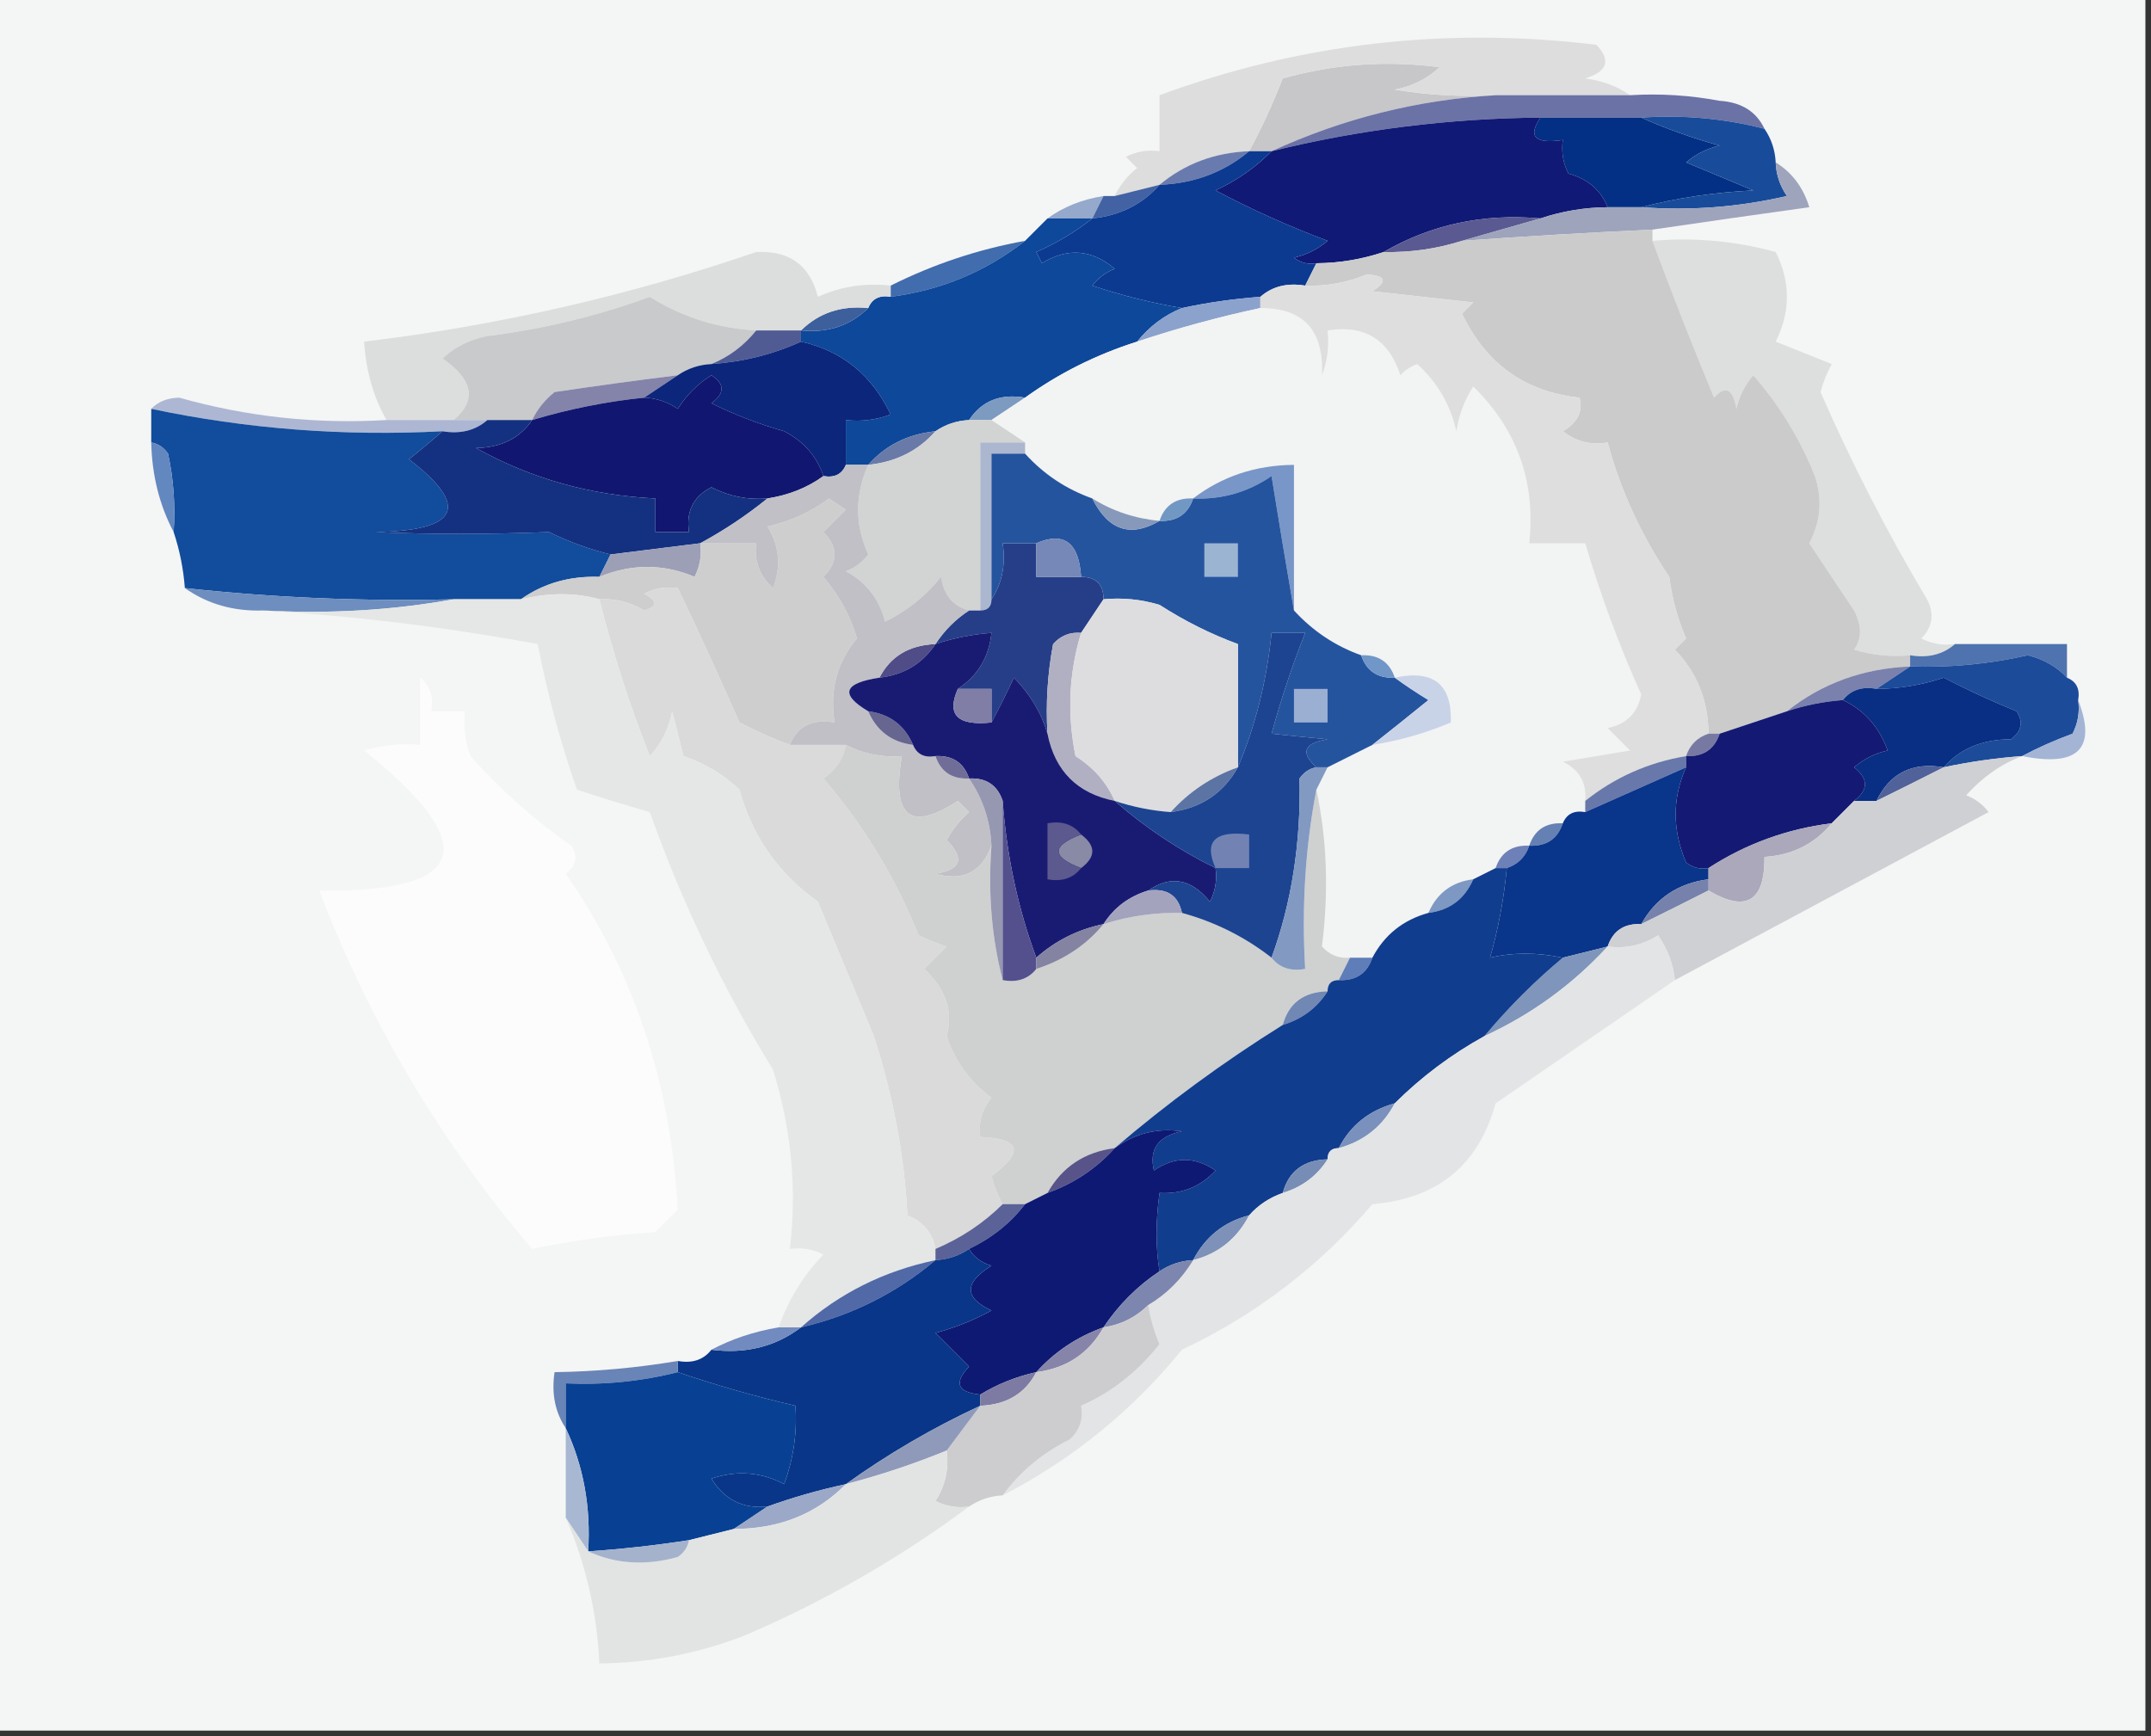 <?xml version="1.0" encoding="UTF-8"?>
<!DOCTYPE svg PUBLIC "-//W3C//DTD SVG 1.1//EN" "http://www.w3.org/Graphics/SVG/1.1/DTD/svg11.dtd">
<svg xmlns="http://www.w3.org/2000/svg" version="1.1" width="192px" height="155px" style="shape-rendering:geometricPrecision; text-rendering:geometricPrecision; image-rendering:optimizeQuality; fill-rule:evenodd; clip-rule:evenodd" xmlns:xlink="http://www.w3.org/1999/xlink">
<rect width="100%" height="100%" fill="#333333" stroke="none"/>
<g><path style="opacity:1" fill="#f4f5f5" d="M -0.5,-0.5 C 63.5,-0.5 127.5,-0.5 191.5,-0.5C 191.5,51.167 191.5,102.833 191.5,154.5C 127.5,154.5 63.5,154.5 -0.5,154.5C -0.5,102.833 -0.5,51.167 -0.5,-0.5 Z"/></g>
<g><path style="opacity:1" fill="#c7c6c9" d="M 133.5,8.5 C 126.548,8.905 119.881,10.571 113.5,13.5C 112.833,13.5 112.167,13.5 111.5,13.5C 112.62,11.425 113.62,9.258 114.5,7C 119.11,5.71 123.777,5.376 128.5,6C 127.377,7.044 126.044,7.71 124.5,8C 127.482,8.498 130.482,8.665 133.5,8.5 Z"/></g>
<g><path style="opacity:1" fill="#dddddd" d="M 145.5,8.5 C 141.5,8.5 137.5,8.5 133.5,8.5C 130.482,8.665 127.482,8.498 124.5,8C 126.044,7.71 127.377,7.044 128.5,6C 123.777,5.376 119.11,5.71 114.5,7C 113.62,9.258 112.62,11.425 111.5,13.5C 108.422,13.62 105.755,14.62 103.5,16.5C 102.167,16.833 100.833,17.167 99.5,17.5C 99.953,16.542 100.619,15.708 101.5,15C 101.167,14.667 100.833,14.333 100.5,14C 101.448,13.517 102.448,13.351 103.5,13.5C 103.5,11.833 103.5,10.167 103.5,8.5C 116.09,3.864 129.09,2.364 142.5,4C 143.815,5.395 143.481,6.395 141.5,7C 143.058,7.21 144.391,7.71 145.5,8.5 Z"/></g>
<g><path style="opacity:1" fill="#6b72a6" d="M 133.5,8.5 C 137.5,8.5 141.5,8.5 145.5,8.5C 148.187,8.336 150.854,8.503 153.5,9C 155.437,9.122 156.77,9.955 157.5,11.5C 153.936,10.577 150.269,10.244 146.5,10.5C 143.5,10.5 140.5,10.5 137.5,10.5C 129.366,10.567 121.366,11.567 113.5,13.5C 119.881,10.571 126.548,8.905 133.5,8.5 Z"/></g>
<g><path style="opacity:1" fill="#033084" d="M 137.5,10.5 C 140.5,10.5 143.5,10.5 146.5,10.5C 148.663,11.469 150.996,12.302 153.5,13C 152.376,13.249 151.376,13.749 150.5,14.5C 152.5,15.333 154.5,16.167 156.5,17C 152.975,17.179 149.641,17.679 146.5,18.5C 145.5,18.5 144.5,18.5 143.5,18.5C 142.895,16.974 141.729,15.974 140,15.5C 139.517,14.552 139.351,13.552 139.5,12.5C 137.007,12.869 136.34,12.203 137.5,10.5 Z"/></g>
<g><path style="opacity:1" fill="#697bae" d="M 111.5,13.5 C 109.245,15.38 106.578,16.38 103.5,16.5C 105.755,14.62 108.422,13.62 111.5,13.5 Z"/></g>
<g><path style="opacity:1" fill="#101975" d="M 137.5,10.5 C 136.34,12.203 137.007,12.869 139.5,12.5C 139.351,13.552 139.517,14.552 140,15.5C 141.729,15.974 142.895,16.974 143.5,18.5C 141.435,18.517 139.435,18.851 137.5,19.5C 132.404,19.044 127.738,20.044 123.5,22.5C 121.565,23.149 119.565,23.483 117.5,23.5C 116.761,23.631 116.094,23.464 115.5,23C 116.624,22.751 117.624,22.251 118.5,21.5C 115.046,20.199 111.713,18.699 108.5,17C 110.431,16.098 112.097,14.931 113.5,13.5C 121.366,11.567 129.366,10.567 137.5,10.5 Z"/></g>
<g><path style="opacity:1" fill="#184c9a" d="M 146.5,10.5 C 150.269,10.244 153.936,10.577 157.5,11.5C 158.11,12.391 158.443,13.391 158.5,14.5C 158.539,15.583 158.873,16.583 159.5,17.5C 155.217,18.492 150.884,18.826 146.5,18.5C 149.641,17.679 152.975,17.179 156.5,17C 154.5,16.167 152.5,15.333 150.5,14.5C 151.376,13.749 152.376,13.249 153.5,13C 150.996,12.302 148.663,11.469 146.5,10.5 Z"/></g>
<g><path style="opacity:1" fill="#95a9cd" d="M 98.5,17.5 C 98.167,18.167 97.833,18.833 97.5,19.5C 96.167,19.5 94.833,19.5 93.5,19.5C 94.93,18.462 96.597,17.796 98.5,17.5 Z"/></g>
<g><path style="opacity:1" fill="#4262a4" d="M 103.5,16.5 C 101.967,18.245 99.967,19.245 97.5,19.5C 97.833,18.833 98.167,18.167 98.5,17.5C 98.833,17.5 99.167,17.5 99.5,17.5C 100.833,17.167 102.167,16.833 103.5,16.5 Z"/></g>
<g><path style="opacity:1" fill="#5b5992" d="M 137.5,19.5 C 135.167,20.167 132.833,20.833 130.5,21.5C 128.236,22.219 125.903,22.552 123.5,22.5C 127.738,20.044 132.404,19.044 137.5,19.5 Z"/></g>
<g><path style="opacity:1" fill="#9ea4bc" d="M 158.5,14.5 C 159.965,15.406 160.965,16.739 161.5,18.5C 156.683,19.167 152.017,19.834 147.5,20.5C 141.828,20.76 136.161,21.093 130.5,21.5C 132.833,20.833 135.167,20.167 137.5,19.5C 139.435,18.851 141.435,18.517 143.5,18.5C 144.5,18.5 145.5,18.5 146.5,18.5C 150.884,18.826 155.217,18.492 159.5,17.5C 158.873,16.583 158.539,15.583 158.5,14.5 Z"/></g>
<g><path style="opacity:1" fill="#0c3a90" d="M 111.5,13.5 C 112.167,13.5 112.833,13.5 113.5,13.5C 112.097,14.931 110.431,16.098 108.5,17C 111.713,18.699 115.046,20.199 118.5,21.5C 117.624,22.251 116.624,22.751 115.5,23C 116.094,23.464 116.761,23.631 117.5,23.5C 117.167,24.167 116.833,24.833 116.5,25.5C 114.901,25.232 113.568,25.566 112.5,26.5C 110.139,26.674 107.806,27.007 105.5,27.5C 102.797,27.048 100.13,26.381 97.5,25.5C 98.025,24.808 98.692,24.308 99.5,24C 97.459,22.259 95.292,22.092 93,23.5C 92.833,23.167 92.667,22.833 92.5,22.5C 94.36,21.675 96.026,20.675 97.5,19.5C 99.967,19.245 101.967,18.245 103.5,16.5C 106.578,16.38 109.245,15.38 111.5,13.5 Z"/></g>
<g><path style="opacity:1" fill="#416cad" d="M 91.5,21.5 C 88.001,24.246 84.001,25.913 79.5,26.5C 79.5,26.167 79.5,25.833 79.5,25.5C 83.317,23.59 87.317,22.257 91.5,21.5 Z"/></g>
<g><path style="opacity:1" fill="#0d489a" d="M 93.5,19.5 C 94.833,19.5 96.167,19.5 97.5,19.5C 96.026,20.675 94.36,21.675 92.5,22.5C 92.667,22.833 92.833,23.167 93,23.5C 95.292,22.092 97.459,22.259 99.5,24C 98.692,24.308 98.025,24.808 97.5,25.5C 100.13,26.381 102.797,27.048 105.5,27.5C 103.924,28.143 102.59,29.143 101.5,30.5C 97.849,31.659 94.515,33.326 91.5,35.5C 89.302,35.12 87.635,35.787 86.5,37.5C 85.391,37.557 84.391,37.89 83.5,38.5C 81.033,38.755 79.033,39.755 77.5,41.5C 76.833,41.5 76.167,41.5 75.5,41.5C 75.5,40.167 75.5,38.833 75.5,37.5C 76.873,37.657 78.207,37.49 79.5,37C 77.826,33.481 75.159,31.315 71.5,30.5C 71.5,30.167 71.5,29.833 71.5,29.5C 73.898,29.741 75.898,29.074 77.5,27.5C 77.842,26.662 78.508,26.328 79.5,26.5C 84.001,25.913 88.001,24.246 91.5,21.5C 92.167,20.833 92.833,20.167 93.5,19.5 Z"/></g>
<g><path style="opacity:1" fill="#3d5f9c" d="M 77.5,27.5 C 75.898,29.074 73.898,29.741 71.5,29.5C 73.102,27.926 75.102,27.259 77.5,27.5 Z"/></g>
<g><path style="opacity:1" fill="#8ba2cd" d="M 112.5,26.5 C 112.5,26.833 112.5,27.167 112.5,27.5C 108.777,28.297 105.11,29.297 101.5,30.5C 102.59,29.143 103.924,28.143 105.5,27.5C 107.806,27.007 110.139,26.674 112.5,26.5 Z"/></g>
<g><path style="opacity:1" fill="#dcdddd" d="M 79.5,25.5 C 79.5,25.833 79.5,26.167 79.5,26.5C 78.508,26.328 77.842,26.662 77.5,27.5C 75.102,27.259 73.102,27.926 71.5,29.5C 70.167,29.5 68.833,29.5 67.5,29.5C 64.076,29.315 60.909,28.315 58,26.5C 53.3,28.217 48.467,29.383 43.5,30C 41.956,30.29 40.623,30.956 39.5,32C 42.241,33.896 42.574,35.73 40.5,37.5C 38.5,37.5 36.5,37.5 34.5,37.5C 33.341,35.47 32.674,33.137 32.5,30.5C 44.46,29.068 56.127,26.401 67.5,22.5C 70.472,22.353 72.305,23.687 73,26.5C 75.041,25.577 77.207,25.244 79.5,25.5 Z"/></g>
<g><path style="opacity:1" fill="#c9cacc" d="M 67.5,29.5 C 66.41,30.857 65.076,31.857 63.5,32.5C 62.391,32.557 61.391,32.89 60.5,33.5C 56.837,33.952 53.17,34.452 49.5,35C 48.62,35.708 47.953,36.542 47.5,37.5C 46.167,37.5 44.833,37.5 43.5,37.5C 42.5,37.5 41.5,37.5 40.5,37.5C 42.574,35.73 42.241,33.896 39.5,32C 40.623,30.956 41.956,30.29 43.5,30C 48.467,29.383 53.3,28.217 58,26.5C 60.909,28.315 64.076,29.315 67.5,29.5 Z"/></g>
<g><path style="opacity:1" fill="#505b94" d="M 67.5,29.5 C 68.833,29.5 70.167,29.5 71.5,29.5C 71.5,29.833 71.5,30.167 71.5,30.5C 68.996,31.639 66.33,32.306 63.5,32.5C 65.076,31.857 66.41,30.857 67.5,29.5 Z"/></g>
<g><path style="opacity:1" fill="#dddede" d="M 147.5,21.5 C 151.226,21.177 154.893,21.511 158.5,22.5C 159.833,25.167 159.833,27.833 158.5,30.5C 160.167,31.167 161.833,31.833 163.5,32.5C 163.069,33.294 162.735,34.127 162.5,35C 165.29,41.379 168.457,47.546 172,53.5C 172.684,54.784 172.517,55.95 171.5,57C 172.448,57.483 173.448,57.65 174.5,57.5C 173.432,58.434 172.099,58.768 170.5,58.5C 168.801,58.66 167.134,58.493 165.5,58C 166.198,57.029 166.198,55.863 165.5,54.5C 164.167,52.5 162.833,50.5 161.5,48.5C 162.52,46.568 162.687,44.568 162,42.5C 160.666,39.159 158.832,36.159 156.5,33.5C 155.749,34.376 155.249,35.376 155,36.5C 154.683,34.699 154.016,34.366 153,35.5C 151.076,30.865 149.243,26.199 147.5,21.5 Z"/></g>
<g><path style="opacity:1" fill="#8484aa" d="M 60.5,33.5 C 59.5,34.167 58.5,34.833 57.5,35.5C 54.097,35.851 50.764,36.518 47.5,37.5C 47.953,36.542 48.62,35.708 49.5,35C 53.17,34.452 56.837,33.952 60.5,33.5 Z"/></g>
<g><path style="opacity:1" fill="#cbcbcc" d="M 147.5,20.5 C 147.5,20.833 147.5,21.167 147.5,21.5C 149.243,26.199 151.076,30.865 153,35.5C 154.016,34.366 154.683,34.699 155,36.5C 155.249,35.376 155.749,34.376 156.5,33.5C 158.832,36.159 160.666,39.159 162,42.5C 162.687,44.568 162.52,46.568 161.5,48.5C 162.833,50.5 164.167,52.5 165.5,54.5C 166.198,55.863 166.198,57.029 165.5,58C 167.134,58.493 168.801,58.66 170.5,58.5C 170.5,58.833 170.5,59.167 170.5,59.5C 166.292,59.677 162.626,61.01 159.5,63.5C 157.5,64.167 155.5,64.833 153.5,65.5C 153.167,65.5 152.833,65.5 152.5,65.5C 152.477,62.543 151.477,60.043 149.5,58C 149.833,57.667 150.167,57.333 150.5,57C 149.751,55.266 149.251,53.433 149,51.5C 146.481,47.759 144.647,43.759 143.5,39.5C 142.022,39.762 140.689,39.429 139.5,38.5C 140.811,37.742 141.311,36.742 141,35.5C 136.145,34.989 132.645,32.489 130.5,28C 130.833,27.667 131.167,27.333 131.5,27C 128.5,26.667 125.5,26.333 122.5,26C 123.888,25.111 123.722,24.611 122,24.5C 120.234,25.233 118.401,25.567 116.5,25.5C 116.833,24.833 117.167,24.167 117.5,23.5C 119.565,23.483 121.565,23.149 123.5,22.5C 125.903,22.552 128.236,22.219 130.5,21.5C 136.161,21.093 141.828,20.76 147.5,20.5 Z"/></g>
<g><path style="opacity:1" fill="#7d9ac0" d="M 91.5,35.5 C 90.5,36.167 89.5,36.833 88.5,37.5C 87.833,37.5 87.167,37.5 86.5,37.5C 87.635,35.787 89.302,35.12 91.5,35.5 Z"/></g>
<g><path style="opacity:1" fill="#adb7d3" d="M 13.5,36.5 C 14.097,35.861 14.93,35.528 16,35.5C 22.039,37.209 28.205,37.875 34.5,37.5C 36.5,37.5 38.5,37.5 40.5,37.5C 41.5,37.5 42.5,37.5 43.5,37.5C 42.432,38.434 41.099,38.768 39.5,38.5C 30.689,38.961 22.022,38.294 13.5,36.5 Z"/></g>
<g><path style="opacity:1" fill="#0b267b" d="M 71.5,30.5 C 75.159,31.315 77.826,33.481 79.5,37C 78.207,37.49 76.873,37.657 75.5,37.5C 75.5,38.833 75.5,40.167 75.5,41.5C 75.158,42.338 74.492,42.672 73.5,42.5C 72.916,40.743 71.749,39.41 70,38.5C 67.755,37.863 65.588,37.03 63.5,36C 64.711,35.107 64.711,34.274 63.5,33.5C 62.281,34.263 61.281,35.263 60.5,36.5C 59.583,35.873 58.583,35.539 57.5,35.5C 58.5,34.833 59.5,34.167 60.5,33.5C 61.391,32.89 62.391,32.557 63.5,32.5C 66.33,32.306 68.996,31.639 71.5,30.5 Z"/></g>
<g><path style="opacity:1" fill="#697aa8" d="M 83.5,38.5 C 81.967,40.245 79.967,41.245 77.5,41.5C 79.033,39.755 81.033,38.755 83.5,38.5 Z"/></g>
<g><path style="opacity:1" fill="#124c9c" d="M 13.5,36.5 C 22.022,38.294 30.689,38.961 39.5,38.5C 38.571,39.315 37.571,40.148 36.5,41C 41.993,45.213 40.993,47.38 33.5,47.5C 38.406,47.714 43.572,47.714 49,47.5C 50.8,48.378 52.633,49.045 54.5,49.5C 54.167,50.167 53.833,50.833 53.5,51.5C 50.848,51.41 48.514,52.076 46.5,53.5C 44.5,53.5 42.5,53.5 40.5,53.5C 32.466,53.698 24.466,53.365 16.5,52.5C 16.371,50.784 16.038,49.117 15.5,47.5C 15.663,45.143 15.497,42.81 15,40.5C 14.617,39.944 14.117,39.611 13.5,39.5C 13.5,38.5 13.5,37.5 13.5,36.5 Z"/></g>
<g><path style="opacity:1" fill="#f2f3f3" d="M 112.5,27.5 C 116.352,27.489 118.185,29.489 118,33.5C 118.49,32.207 118.657,30.873 118.5,29.5C 121.808,28.974 123.974,30.307 125,33.5C 125.414,33.043 125.914,32.709 126.5,32.5C 128.297,34.131 129.464,36.131 130,38.5C 130.219,37.062 130.719,35.729 131.5,34.5C 135.424,38.35 137.091,43.017 136.5,48.5C 138.167,48.5 139.833,48.5 141.5,48.5C 142.856,53.11 144.523,57.61 146.5,62C 146.18,63.653 145.18,64.653 143.5,65C 144.167,65.667 144.833,66.333 145.5,67C 143.5,67.333 141.5,67.667 139.5,68C 140.973,68.71 141.64,69.876 141.5,71.5C 141.5,71.833 141.5,72.167 141.5,72.5C 140.508,72.328 139.842,72.662 139.5,73.5C 137.973,73.427 136.973,74.094 136.5,75.5C 134.973,75.427 133.973,76.094 133.5,77.5C 132.833,77.833 132.167,78.167 131.5,78.5C 129.596,78.738 128.262,79.738 127.5,81.5C 125.246,82.124 123.579,83.457 122.5,85.5C 121.833,85.5 121.167,85.5 120.5,85.5C 119.504,85.586 118.671,85.252 118,84.5C 118.614,79.598 118.448,74.931 117.5,70.5C 117.833,69.833 118.167,69.167 118.5,68.5C 119.833,67.833 121.167,67.167 122.5,66.5C 124.929,66.116 127.263,65.449 129.5,64.5C 129.616,61.09 127.95,59.756 124.5,60.5C 124.027,59.094 123.027,58.427 121.5,58.5C 119.195,57.677 117.195,56.344 115.5,54.5C 115.5,50.167 115.5,45.833 115.5,41.5C 112.084,41.528 109.084,42.528 106.5,44.5C 104.973,44.427 103.973,45.094 103.5,46.5C 101.315,46.296 99.315,45.63 97.5,44.5C 95.147,43.66 93.147,42.326 91.5,40.5C 91.5,40.167 91.5,39.833 91.5,39.5C 90.5,38.833 89.5,38.167 88.5,37.5C 89.5,36.833 90.5,36.167 91.5,35.5C 94.515,33.326 97.849,31.659 101.5,30.5C 105.11,29.297 108.777,28.297 112.5,27.5 Z"/></g>
<g><path style="opacity:1" fill="#dedede" d="M 152.5,65.5 C 151.5,65.833 150.833,66.5 150.5,67.5C 147.127,68.066 144.127,69.399 141.5,71.5C 141.64,69.876 140.973,68.71 139.5,68C 141.5,67.667 143.5,67.333 145.5,67C 144.833,66.333 144.167,65.667 143.5,65C 145.18,64.653 146.18,63.653 146.5,62C 144.523,57.61 142.856,53.11 141.5,48.5C 139.833,48.5 138.167,48.5 136.5,48.5C 137.091,43.017 135.424,38.35 131.5,34.5C 130.719,35.729 130.219,37.062 130,38.5C 129.464,36.131 128.297,34.131 126.5,32.5C 125.914,32.709 125.414,33.043 125,33.5C 123.974,30.307 121.808,28.974 118.5,29.5C 118.657,30.873 118.49,32.207 118,33.5C 118.185,29.489 116.352,27.489 112.5,27.5C 112.5,27.167 112.5,26.833 112.5,26.5C 113.568,25.566 114.901,25.232 116.5,25.5C 118.401,25.567 120.234,25.233 122,24.5C 123.722,24.611 123.888,25.111 122.5,26C 125.5,26.333 128.5,26.667 131.5,27C 131.167,27.333 130.833,27.667 130.5,28C 132.645,32.489 136.145,34.989 141,35.5C 141.311,36.742 140.811,37.742 139.5,38.5C 140.689,39.429 142.022,39.762 143.5,39.5C 144.647,43.759 146.481,47.759 149,51.5C 149.251,53.433 149.751,55.266 150.5,57C 150.167,57.333 149.833,57.667 149.5,58C 151.477,60.043 152.477,62.543 152.5,65.5 Z"/></g>
<g><path style="opacity:1" fill="#111770" d="M 73.5,42.5 C 72.07,43.538 70.403,44.204 68.5,44.5C 66.738,44.643 65.071,44.309 63.5,43.5C 61.889,44.32 61.222,45.654 61.5,47.5C 60.5,47.5 59.5,47.5 58.5,47.5C 58.5,46.5 58.5,45.5 58.5,44.5C 52.725,44.226 47.392,42.726 42.5,40C 44.744,39.95 46.411,39.117 47.5,37.5C 50.764,36.518 54.097,35.851 57.5,35.5C 58.583,35.539 59.583,35.873 60.5,36.5C 61.281,35.263 62.281,34.263 63.5,33.5C 64.711,34.274 64.711,35.107 63.5,36C 65.588,37.03 67.755,37.863 70,38.5C 71.749,39.41 72.916,40.743 73.5,42.5 Z"/></g>
<g><path style="opacity:1" fill="#6387bf" d="M 13.5,39.5 C 14.117,39.611 14.617,39.944 15,40.5C 15.497,42.81 15.663,45.143 15.5,47.5C 14.232,45.095 13.565,42.428 13.5,39.5 Z"/></g>
<g><path style="opacity:1" fill="#d2d3d3" d="M 86.5,37.5 C 87.167,37.5 87.833,37.5 88.5,37.5C 89.5,38.167 90.5,38.833 91.5,39.5C 90.167,39.5 88.833,39.5 87.5,39.5C 87.5,44.5 87.5,49.5 87.5,54.5C 87.167,54.5 86.833,54.5 86.5,54.5C 85.069,54.119 84.236,53.119 84,51.5C 82.622,53.213 80.955,54.547 79,55.5C 78.487,53.479 77.32,51.979 75.5,51C 76.308,50.692 76.975,50.192 77.5,49.5C 76.297,46.84 76.297,44.173 77.5,41.5C 79.967,41.245 81.967,40.245 83.5,38.5C 84.391,37.89 85.391,37.557 86.5,37.5 Z"/></g>
<g><path style="opacity:1" fill="#abb7cf" d="M 91.5,39.5 C 91.5,39.833 91.5,40.167 91.5,40.5C 90.5,40.5 89.5,40.5 88.5,40.5C 88.5,44.833 88.5,49.167 88.5,53.5C 88.5,54.167 88.167,54.5 87.5,54.5C 87.5,49.5 87.5,44.5 87.5,39.5C 88.833,39.5 90.167,39.5 91.5,39.5 Z"/></g>
<g><path style="opacity:1" fill="#143181" d="M 43.5,37.5 C 44.833,37.5 46.167,37.5 47.5,37.5C 46.411,39.117 44.744,39.95 42.5,40C 47.392,42.726 52.725,44.226 58.5,44.5C 58.5,45.5 58.5,46.5 58.5,47.5C 59.5,47.5 60.5,47.5 61.5,47.5C 61.222,45.654 61.889,44.32 63.5,43.5C 65.071,44.309 66.738,44.643 68.5,44.5C 66.636,46.014 64.636,47.347 62.5,48.5C 59.833,48.833 57.167,49.167 54.5,49.5C 52.633,49.045 50.8,48.378 49,47.5C 43.572,47.714 38.406,47.714 33.5,47.5C 40.993,47.38 41.993,45.213 36.5,41C 37.571,40.148 38.571,39.315 39.5,38.5C 41.099,38.768 42.432,38.434 43.5,37.5 Z"/></g>
<g><path style="opacity:1" fill="#9d9fb7" d="M 62.5,48.5 C 62.65,49.552 62.483,50.552 62,51.5C 59.204,50.321 56.371,50.321 53.5,51.5C 53.833,50.833 54.167,50.167 54.5,49.5C 57.167,49.167 59.833,48.833 62.5,48.5 Z"/></g>
<g><path style="opacity:1" fill="#263e88" d="M 92.5,48.5 C 92.5,49.5 92.5,50.5 92.5,51.5C 93.833,51.5 95.167,51.5 96.5,51.5C 97.833,51.5 98.5,52.167 98.5,53.5C 97.833,54.5 97.167,55.5 96.5,56.5C 95.504,56.414 94.671,56.748 94,57.5C 93.503,60.146 93.336,62.813 93.5,65.5C 92.935,63.614 91.935,61.947 90.5,60.5C 89.828,61.949 89.161,63.282 88.5,64.5C 88.5,63.5 88.5,62.5 88.5,61.5C 87.5,61.5 86.5,61.5 85.5,61.5C 87.278,60.33 88.278,58.664 88.5,56.5C 86.784,56.629 85.117,56.962 83.5,57.5C 84.306,56.272 85.306,55.272 86.5,54.5C 86.833,54.5 87.167,54.5 87.5,54.5C 88.167,54.5 88.5,54.167 88.5,53.5C 89.451,52.081 89.784,50.415 89.5,48.5C 90.5,48.5 91.5,48.5 92.5,48.5 Z"/></g>
<g><path style="opacity:1" fill="#7896c7" d="M 115.5,54.5 C 114.834,50.648 114.167,46.648 113.5,42.5C 111.382,43.946 109.049,44.613 106.5,44.5C 109.084,42.528 112.084,41.528 115.5,41.5C 115.5,45.833 115.5,50.167 115.5,54.5 Z"/></g>
<g><path style="opacity:1" fill="#25549f" d="M 91.5,40.5 C 93.147,42.326 95.147,43.66 97.5,44.5C 98.92,47.349 100.92,48.016 103.5,46.5C 105.027,46.573 106.027,45.906 106.5,44.5C 109.049,44.613 111.382,43.946 113.5,42.5C 114.167,46.648 114.834,50.648 115.5,54.5C 117.195,56.344 119.195,57.677 121.5,58.5C 121.973,59.906 122.973,60.573 124.5,60.5C 125.398,61.158 126.398,61.824 127.5,62.5C 125.79,63.887 124.123,65.221 122.5,66.5C 121.167,67.167 119.833,67.833 118.5,68.5C 118.167,68.5 117.833,68.5 117.5,68.5C 116.047,67.175 116.381,66.342 118.5,66C 116.576,65.821 114.909,65.654 113.5,65.5C 114.358,62.38 115.358,59.38 116.5,56.5C 115.5,56.5 114.5,56.5 113.5,56.5C 113.077,60.747 112.077,64.747 110.5,68.5C 110.5,64.833 110.5,61.167 110.5,57.5C 108.09,56.617 105.757,55.45 103.5,54C 101.866,53.507 100.199,53.34 98.5,53.5C 98.5,52.167 97.833,51.5 96.5,51.5C 96.307,48.43 94.973,47.43 92.5,48.5C 91.5,48.5 90.5,48.5 89.5,48.5C 89.784,50.415 89.451,52.081 88.5,53.5C 88.5,49.167 88.5,44.833 88.5,40.5C 89.5,40.5 90.5,40.5 91.5,40.5 Z"/></g>
<g><path style="opacity:1" fill="#7588b7" d="M 96.5,51.5 C 95.167,51.5 93.833,51.5 92.5,51.5C 92.5,50.5 92.5,49.5 92.5,48.5C 94.973,47.43 96.307,48.43 96.5,51.5 Z"/></g>
<g><path style="opacity:1" fill="#9bb4d2" d="M 107.5,48.5 C 108.5,48.5 109.5,48.5 110.5,48.5C 110.5,49.5 110.5,50.5 110.5,51.5C 109.5,51.5 108.5,51.5 107.5,51.5C 107.5,50.5 107.5,49.5 107.5,48.5 Z"/></g>
<g><path style="opacity:1" fill="#8699ba" d="M 97.5,44.5 C 99.315,45.63 101.315,46.296 103.5,46.5C 100.92,48.016 98.92,47.349 97.5,44.5 Z"/></g>
<g><path style="opacity:1" fill="#7198c2" d="M 106.5,44.5 C 106.027,45.906 105.027,46.573 103.5,46.5C 103.973,45.094 104.973,44.427 106.5,44.5 Z"/></g>
<g><path style="opacity:1" fill="#cecece" d="M 70.5,66.5 C 68.971,65.933 67.471,65.267 66,64.5C 64.192,60.386 62.359,56.386 60.5,52.5C 59.448,52.35 58.448,52.517 57.5,53C 58.696,53.654 58.696,54.154 57.5,54.5C 56.264,53.754 54.931,53.421 53.5,53.5C 51.374,52.897 49.041,52.897 46.5,53.5C 48.514,52.076 50.848,51.41 53.5,51.5C 56.371,50.321 59.204,50.321 62,51.5C 62.483,50.552 62.65,49.552 62.5,48.5C 64.167,48.5 65.833,48.5 67.5,48.5C 67.312,50.103 67.812,51.437 69,52.5C 69.743,50.559 69.576,48.726 68.5,47C 70.536,46.546 72.37,45.713 74,44.5C 74.5,44.833 75,45.167 75.5,45.5C 74.833,46.167 74.167,46.833 73.5,47.5C 74.833,48.833 74.833,50.167 73.5,51.5C 74.898,53.13 75.898,54.964 76.5,57C 74.709,59.106 74.042,61.606 74.5,64.5C 72.517,64.157 71.183,64.823 70.5,66.5 Z"/></g>
<g><path style="opacity:1" fill="#6d8ebf" d="M 16.5,52.5 C 24.466,53.365 32.466,53.698 40.5,53.5C 35.025,54.489 29.358,54.822 23.5,54.5C 20.848,54.59 18.515,53.924 16.5,52.5 Z"/></g>
<g><path style="opacity:1" fill="#dadada" d="M 70.5,66.5 C 72.167,66.5 73.833,66.5 75.5,66.5C 75.279,67.735 74.612,68.735 73.5,69.5C 77.082,73.654 79.915,78.321 82,83.5C 82.919,83.93 83.753,84.263 84.5,84.5C 83.833,85.167 83.167,85.833 82.5,86.5C 84.441,88.316 85.108,90.316 84.5,92.5C 85.253,94.753 86.586,96.587 88.5,98C 87.663,99.011 87.33,100.178 87.5,101.5C 91.123,101.649 91.457,102.816 88.5,105C 88.743,105.902 89.077,106.735 89.5,107.5C 87.795,109.192 85.795,110.525 83.5,111.5C 83.25,110.078 82.417,109.078 81,108.5C 80.727,103.191 79.727,97.858 78,92.5C 76.31,88.46 74.643,84.46 73,80.5C 69.469,77.975 67.135,74.641 66,70.5C 64.559,69.13 62.892,68.13 61,67.5C 60.667,66.167 60.333,64.833 60,63.5C 59.71,65.044 59.044,66.377 58,67.5C 56.189,62.921 54.689,58.254 53.5,53.5C 54.931,53.421 56.264,53.754 57.5,54.5C 58.696,54.154 58.696,53.654 57.5,53C 58.448,52.517 59.448,52.35 60.5,52.5C 62.359,56.386 64.192,60.386 66,64.5C 67.471,65.267 68.971,65.933 70.5,66.5 Z"/></g>
<g><path style="opacity:1" fill="#504c88" d="M 83.5,57.5 C 82.341,59.25 80.674,60.25 78.5,60.5C 79.486,58.592 81.152,57.592 83.5,57.5 Z"/></g>
<g><path style="opacity:1" fill="#4f73ae" d="M 174.5,57.5 C 177.833,57.5 181.167,57.5 184.5,57.5C 184.5,58.5 184.5,59.5 184.5,60.5C 183.601,59.529 182.434,58.862 181,58.5C 177.542,59.286 174.042,59.62 170.5,59.5C 170.5,59.167 170.5,58.833 170.5,58.5C 172.099,58.768 173.432,58.434 174.5,57.5 Z"/></g>
<g><path style="opacity:1" fill="#7196c8" d="M 121.5,58.5 C 123.027,58.427 124.027,59.094 124.5,60.5C 122.973,60.573 121.973,59.906 121.5,58.5 Z"/></g>
<g><path style="opacity:1" fill="#fcfcfc" d="M 37.5,60.5 C 38.404,61.209 38.737,62.209 38.5,63.5C 39.5,63.5 40.5,63.5 41.5,63.5C 41.343,64.873 41.51,66.207 42,67.5C 44.735,70.574 47.735,73.241 51,75.5C 51.617,76.449 51.451,77.282 50.5,78C 56.554,86.714 59.887,96.714 60.5,108C 59.833,108.667 59.167,109.333 58.5,110C 54.778,110.238 51.111,110.738 47.5,111.5C 39.309,101.916 32.976,91.25 28.5,79.5C 41.805,79.694 43.138,75.527 32.5,67C 34.134,66.507 35.801,66.34 37.5,66.5C 37.5,64.5 37.5,62.5 37.5,60.5 Z"/></g>
<g><path style="opacity:1" fill="#7a81ad" d="M 170.5,59.5 C 169.5,60.167 168.5,60.833 167.5,61.5C 166.209,61.263 165.209,61.596 164.5,62.5C 162.784,62.629 161.117,62.962 159.5,63.5C 162.626,61.01 166.292,59.677 170.5,59.5 Z"/></g>
<g><path style="opacity:1" fill="#b1b0c3" d="M 96.5,56.5 C 95.411,60.078 95.245,63.745 96,67.5C 97.627,68.532 98.793,69.866 99.5,71.5C 96.167,70.833 94.167,68.833 93.5,65.5C 93.336,62.813 93.503,60.146 94,57.5C 94.671,56.748 95.504,56.414 96.5,56.5 Z"/></g>
<g><path style="opacity:1" fill="#dddddf" d="M 98.5,53.5 C 100.199,53.34 101.866,53.507 103.5,54C 105.757,55.45 108.09,56.617 110.5,57.5C 110.5,61.167 110.5,64.833 110.5,68.5C 108.147,69.34 106.147,70.674 104.5,72.5C 102.784,72.371 101.117,72.038 99.5,71.5C 98.793,69.866 97.627,68.532 96,67.5C 95.245,63.745 95.411,60.078 96.5,56.5C 97.167,55.5 97.833,54.5 98.5,53.5 Z"/></g>
<g><path style="opacity:1" fill="#9bafd3" d="M 115.5,61.5 C 116.5,61.5 117.5,61.5 118.5,61.5C 118.5,62.5 118.5,63.5 118.5,64.5C 117.5,64.5 116.5,64.5 115.5,64.5C 115.5,63.5 115.5,62.5 115.5,61.5 Z"/></g>
<g><path style="opacity:1" fill="#c0c0c6" d="M 75.5,41.5 C 76.167,41.5 76.833,41.5 77.5,41.5C 76.297,44.173 76.297,46.84 77.5,49.5C 76.975,50.192 76.308,50.692 75.5,51C 77.32,51.979 78.487,53.479 79,55.5C 80.955,54.547 82.622,53.213 84,51.5C 84.236,53.119 85.069,54.119 86.5,54.5C 85.306,55.272 84.306,56.272 83.5,57.5C 81.152,57.592 79.486,58.592 78.5,60.5C 75.285,60.986 74.952,61.986 77.5,63.5C 78.262,65.262 79.596,66.262 81.5,66.5C 81.842,67.338 82.508,67.672 83.5,67.5C 83.973,68.906 84.973,69.573 86.5,69.5C 87.73,71.297 88.396,73.297 88.5,75.5C 87.622,77.873 85.955,78.706 83.5,78C 85.808,77.646 86.141,76.646 84.5,75C 85.022,74.05 85.689,73.216 86.5,72.5C 86.167,72.167 85.833,71.833 85.5,71.5C 81.245,74.277 79.578,72.944 80.5,67.5C 78.709,67.634 77.042,67.301 75.5,66.5C 73.833,66.5 72.167,66.5 70.5,66.5C 71.183,64.823 72.517,64.157 74.5,64.5C 74.042,61.606 74.709,59.106 76.5,57C 75.898,54.964 74.898,53.13 73.5,51.5C 74.833,50.167 74.833,48.833 73.5,47.5C 74.167,46.833 74.833,46.167 75.5,45.5C 75,45.167 74.5,44.833 74,44.5C 72.37,45.713 70.536,46.546 68.5,47C 69.576,48.726 69.743,50.559 69,52.5C 67.812,51.437 67.312,50.103 67.5,48.5C 65.833,48.5 64.167,48.5 62.5,48.5C 64.636,47.347 66.636,46.014 68.5,44.5C 70.403,44.204 72.07,43.538 73.5,42.5C 74.492,42.672 75.158,42.338 75.5,41.5 Z"/></g>
<g><path style="opacity:1" fill="#676690" d="M 77.5,63.5 C 79.404,63.738 80.738,64.738 81.5,66.5C 79.596,66.262 78.262,65.262 77.5,63.5 Z"/></g>
<g><path style="opacity:1" fill="#191b73" d="M 85.5,61.5 C 84.466,63.817 85.466,64.817 88.5,64.5C 89.161,63.282 89.828,61.949 90.5,60.5C 91.935,61.947 92.935,63.614 93.5,65.5C 94.167,68.833 96.167,70.833 99.5,71.5C 102.223,73.885 105.223,75.885 108.5,77.5C 108.649,78.552 108.483,79.552 108,80.5C 106.322,78.447 104.489,78.113 102.5,79.5C 100.77,80.026 99.436,81.026 98.5,82.5C 96.216,82.975 94.216,83.975 92.5,85.5C 90.862,81.087 89.862,76.421 89.5,71.5C 89.027,70.094 88.027,69.427 86.5,69.5C 86.027,68.094 85.027,67.427 83.5,67.5C 82.508,67.672 81.842,67.338 81.5,66.5C 80.738,64.738 79.404,63.738 77.5,63.5C 74.952,61.986 75.285,60.986 78.5,60.5C 80.674,60.25 82.341,59.25 83.5,57.5C 85.117,56.962 86.784,56.629 88.5,56.5C 88.278,58.664 87.278,60.33 85.5,61.5 Z"/></g>
<g><path style="opacity:1" fill="#807ea6" d="M 85.5,61.5 C 86.5,61.5 87.5,61.5 88.5,61.5C 88.5,62.5 88.5,63.5 88.5,64.5C 85.466,64.817 84.466,63.817 85.5,61.5 Z"/></g>
<g><path style="opacity:1" fill="#c8d3e8" d="M 124.5,60.5 C 127.95,59.756 129.616,61.09 129.5,64.5C 127.263,65.449 124.929,66.116 122.5,66.5C 124.123,65.221 125.79,63.887 127.5,62.5C 126.398,61.824 125.398,61.158 124.5,60.5 Z"/></g>
<g><path style="opacity:1" fill="#7879a3" d="M 152.5,65.5 C 152.833,65.5 153.167,65.5 153.5,65.5C 153.027,66.906 152.027,67.573 150.5,67.5C 150.833,66.5 151.5,65.833 152.5,65.5 Z"/></g>
<g><path style="opacity:1" fill="#1c4b9a" d="M 184.5,60.5 C 185.338,60.842 185.672,61.508 185.5,62.5C 185.649,63.552 185.483,64.552 185,65.5C 183.378,66.099 181.878,66.766 180.5,67.5C 178.139,67.674 175.806,68.007 173.5,68.5C 174.949,66.836 176.949,66.002 179.5,66C 180.451,65.282 180.617,64.449 180,63.5C 177.768,62.592 175.601,61.592 173.5,60.5C 171.547,61.156 169.547,61.489 167.5,61.5C 168.5,60.833 169.5,60.167 170.5,59.5C 174.042,59.62 177.542,59.286 181,58.5C 182.434,58.862 183.601,59.529 184.5,60.5 Z"/></g>
<g><path style="opacity:1" fill="#a3b4d5" d="M 185.5,62.5 C 187.176,66.833 185.509,68.5 180.5,67.5C 181.878,66.766 183.378,66.099 185,65.5C 185.483,64.552 185.649,63.552 185.5,62.5 Z"/></g>
<g><path style="opacity:1" fill="#cfd0d0" d="M 75.5,66.5 C 77.042,67.301 78.709,67.634 80.5,67.5C 79.578,72.944 81.245,74.277 85.5,71.5C 85.833,71.833 86.167,72.167 86.5,72.5C 85.689,73.216 85.022,74.05 84.5,75C 86.141,76.646 85.808,77.646 83.5,78C 85.955,78.706 87.622,77.873 88.5,75.5C 88.183,79.702 88.517,83.702 89.5,87.5C 90.791,87.737 91.791,87.404 92.5,86.5C 94.966,85.702 96.966,84.369 98.5,82.5C 100.764,81.781 103.097,81.448 105.5,81.5C 108.45,82.308 111.117,83.642 113.5,85.5C 114.209,86.404 115.209,86.737 116.5,86.5C 116.179,80.974 116.512,75.641 117.5,70.5C 118.448,74.931 118.614,79.598 118,84.5C 118.671,85.252 119.504,85.586 120.5,85.5C 120.167,86.167 119.833,86.833 119.5,87.5C 118.833,87.5 118.5,87.833 118.5,88.5C 116.368,88.554 115.035,89.554 114.5,91.5C 109.196,94.812 104.196,98.479 99.5,102.5C 96.802,102.845 94.802,104.178 93.5,106.5C 92.833,106.833 92.167,107.167 91.5,107.5C 90.833,107.5 90.167,107.5 89.5,107.5C 89.077,106.735 88.743,105.902 88.5,105C 91.457,102.816 91.123,101.649 87.5,101.5C 87.33,100.178 87.663,99.011 88.5,98C 86.586,96.587 85.253,94.753 84.5,92.5C 85.108,90.316 84.441,88.316 82.5,86.5C 83.167,85.833 83.833,85.167 84.5,84.5C 83.753,84.263 82.919,83.93 82,83.5C 79.915,78.321 77.082,73.654 73.5,69.5C 74.612,68.735 75.279,67.735 75.5,66.5 Z"/></g>
<g><path style="opacity:1" fill="#082f84" d="M 173.5,68.5 C 170.687,68.025 168.687,69.025 167.5,71.5C 166.833,71.5 166.167,71.5 165.5,71.5C 166.791,70.527 166.791,69.527 165.5,68.5C 166.376,67.749 167.376,67.249 168.5,67C 167.717,64.882 166.384,63.382 164.5,62.5C 165.209,61.596 166.209,61.263 167.5,61.5C 169.547,61.489 171.547,61.156 173.5,60.5C 175.601,61.592 177.768,62.592 180,63.5C 180.617,64.449 180.451,65.282 179.5,66C 176.949,66.002 174.949,66.836 173.5,68.5 Z"/></g>
<g><path style="opacity:1" fill="#706e98" d="M 83.5,67.5 C 85.027,67.427 86.027,68.094 86.5,69.5C 84.973,69.573 83.973,68.906 83.5,67.5 Z"/></g>
<g><path style="opacity:1" fill="#6878aa" d="M 150.5,67.5 C 150.5,67.833 150.5,68.167 150.5,68.5C 147.503,69.828 144.503,71.161 141.5,72.5C 141.5,72.167 141.5,71.833 141.5,71.5C 144.127,69.399 147.127,68.066 150.5,67.5 Z"/></g>
<g><path style="opacity:1" fill="#51619a" d="M 173.5,68.5 C 171.544,69.492 169.544,70.492 167.5,71.5C 168.687,69.025 170.687,68.025 173.5,68.5 Z"/></g>
<g><path style="opacity:1" fill="#e5e7e6" d="M 53.5,53.5 C 54.689,58.254 56.189,62.921 58,67.5C 59.044,66.377 59.71,65.044 60,63.5C 60.333,64.833 60.667,66.167 61,67.5C 62.892,68.13 64.559,69.13 66,70.5C 67.135,74.641 69.469,77.975 73,80.5C 74.643,84.46 76.31,88.46 78,92.5C 79.727,97.858 80.727,103.191 81,108.5C 82.417,109.078 83.25,110.078 83.5,111.5C 83.5,111.833 83.5,112.167 83.5,112.5C 78.902,113.465 74.902,115.465 71.5,118.5C 70.833,118.5 70.167,118.5 69.5,118.5C 70.376,116.02 71.709,113.853 73.5,112C 72.552,111.517 71.552,111.351 70.5,111.5C 71.147,106.173 70.647,100.84 69,95.5C 64.542,88.25 60.876,80.583 58,72.5C 55.853,71.888 53.686,71.221 51.5,70.5C 50.018,66.261 48.852,61.928 48,57.5C 39.806,55.988 31.639,54.988 23.5,54.5C 29.358,54.822 35.025,54.489 40.5,53.5C 42.5,53.5 44.5,53.5 46.5,53.5C 49.041,52.897 51.374,52.897 53.5,53.5 Z"/></g>
<g><path style="opacity:1" fill="#5b74a3" d="M 110.5,68.5 C 109.198,70.822 107.198,72.155 104.5,72.5C 106.147,70.674 108.147,69.34 110.5,68.5 Z"/></g>
<g><path style="opacity:1" fill="#141a73" d="M 164.5,62.5 C 166.384,63.382 167.717,64.882 168.5,67C 167.376,67.249 166.376,67.749 165.5,68.5C 166.791,69.527 166.791,70.527 165.5,71.5C 164.833,72.167 164.167,72.833 163.5,73.5C 159.505,74.001 155.838,75.334 152.5,77.5C 151.761,77.631 151.094,77.464 150.5,77C 149.262,74.093 149.262,71.259 150.5,68.5C 150.5,68.167 150.5,67.833 150.5,67.5C 152.027,67.573 153.027,66.906 153.5,65.5C 155.5,64.833 157.5,64.167 159.5,63.5C 161.117,62.962 162.784,62.629 164.5,62.5 Z"/></g>
<g><path style="opacity:1" fill="#6581b4" d="M 139.5,73.5 C 139.027,74.906 138.027,75.573 136.5,75.5C 136.973,74.094 137.973,73.427 139.5,73.5 Z"/></g>
<g><path style="opacity:1" fill="#898aa5" d="M 96.5,74.5 C 97.833,75.5 97.833,76.5 96.5,77.5C 93.833,76.5 93.833,75.5 96.5,74.5 Z"/></g>
<g><path style="opacity:1" fill="#6d80b8" d="M 136.5,75.5 C 136.167,76.5 135.5,77.167 134.5,77.5C 134.167,77.5 133.833,77.5 133.5,77.5C 133.973,76.094 134.973,75.427 136.5,75.5 Z"/></g>
<g><path style="opacity:1" fill="#5c598e" d="M 96.5,74.5 C 93.833,75.5 93.833,76.5 96.5,77.5C 95.791,78.404 94.791,78.737 93.5,78.5C 93.5,76.833 93.5,75.167 93.5,73.5C 94.791,73.263 95.791,73.596 96.5,74.5 Z"/></g>
<g><path style="opacity:1" fill="#09358a" d="M 150.5,68.5 C 149.262,71.259 149.262,74.093 150.5,77C 151.094,77.464 151.761,77.631 152.5,77.5C 152.5,77.833 152.5,78.167 152.5,78.5C 149.802,78.845 147.802,80.178 146.5,82.5C 144.973,82.427 143.973,83.094 143.5,84.5C 142.167,84.833 140.833,85.167 139.5,85.5C 137.193,85.014 135.027,85.014 133,85.5C 133.73,82.979 134.23,80.313 134.5,77.5C 135.5,77.167 136.167,76.5 136.5,75.5C 138.027,75.573 139.027,74.906 139.5,73.5C 139.842,72.662 140.508,72.328 141.5,72.5C 144.503,71.161 147.503,69.828 150.5,68.5 Z"/></g>
<g><path style="opacity:1" fill="#9697b1" d="M 86.5,69.5 C 88.027,69.427 89.027,70.094 89.5,71.5C 89.5,76.833 89.5,82.167 89.5,87.5C 88.517,83.702 88.183,79.702 88.5,75.5C 88.396,73.297 87.73,71.297 86.5,69.5 Z"/></g>
<g><path style="opacity:1" fill="#aaa8ba" d="M 163.5,73.5 C 161.97,75.347 159.97,76.347 157.5,76.5C 157.528,80.484 155.861,81.484 152.5,79.5C 152.5,79.167 152.5,78.833 152.5,78.5C 152.5,78.167 152.5,77.833 152.5,77.5C 155.838,75.334 159.505,74.001 163.5,73.5 Z"/></g>
<g><path style="opacity:1" fill="#1c4491" d="M 117.5,68.5 C 116.883,68.611 116.383,68.944 116,69.5C 116.122,75.26 115.289,80.593 113.5,85.5C 111.117,83.642 108.45,82.308 105.5,81.5C 105.179,79.952 104.179,79.285 102.5,79.5C 104.489,78.113 106.322,78.447 108,80.5C 108.483,79.552 108.649,78.552 108.5,77.5C 105.223,75.885 102.223,73.885 99.5,71.5C 101.117,72.038 102.784,72.371 104.5,72.5C 107.198,72.155 109.198,70.822 110.5,68.5C 112.077,64.747 113.077,60.747 113.5,56.5C 114.5,56.5 115.5,56.5 116.5,56.5C 115.358,59.38 114.358,62.38 113.5,65.5C 114.909,65.654 116.576,65.821 118.5,66C 116.381,66.342 116.047,67.175 117.5,68.5 Z"/></g>
<g><path style="opacity:1" fill="#7283b3" d="M 108.5,77.5 C 107.433,75.121 108.433,74.121 111.5,74.5C 111.5,75.5 111.5,76.5 111.5,77.5C 110.5,77.5 109.5,77.5 108.5,77.5 Z"/></g>
<g><path style="opacity:1" fill="#8299c2" d="M 117.5,68.5 C 117.833,68.5 118.167,68.5 118.5,68.5C 118.167,69.167 117.833,69.833 117.5,70.5C 116.512,75.641 116.179,80.974 116.5,86.5C 115.209,86.737 114.209,86.404 113.5,85.5C 115.289,80.593 116.122,75.26 116,69.5C 116.383,68.944 116.883,68.611 117.5,68.5 Z"/></g>
<g><path style="opacity:1" fill="#7d98c3" d="M 131.5,78.5 C 130.738,80.262 129.404,81.262 127.5,81.5C 128.262,79.738 129.596,78.738 131.5,78.5 Z"/></g>
<g><path style="opacity:1" fill="#a3a3be" d="M 102.5,79.5 C 104.179,79.285 105.179,79.952 105.5,81.5C 103.097,81.448 100.764,81.781 98.5,82.5C 99.436,81.026 100.77,80.026 102.5,79.5 Z"/></g>
<g><path style="opacity:1" fill="#7682ab" d="M 152.5,78.5 C 152.5,78.833 152.5,79.167 152.5,79.5C 150.544,80.492 148.544,81.492 146.5,82.5C 147.802,80.178 149.802,78.845 152.5,78.5 Z"/></g>
<g><path style="opacity:1" fill="#cfd0d3" d="M 180.5,67.5 C 178.622,68.208 176.955,69.374 175.5,71C 176.308,71.308 176.975,71.808 177.5,72.5C 168.183,77.497 158.85,82.497 149.5,87.5C 149.361,86.081 148.861,84.748 148,83.5C 146.644,84.38 145.144,84.713 143.5,84.5C 143.973,83.094 144.973,82.427 146.5,82.5C 148.544,81.492 150.544,80.492 152.5,79.5C 155.861,81.484 157.528,80.484 157.5,76.5C 159.97,76.347 161.97,75.347 163.5,73.5C 164.167,72.833 164.833,72.167 165.5,71.5C 166.167,71.5 166.833,71.5 167.5,71.5C 169.544,70.492 171.544,69.492 173.5,68.5C 175.806,68.007 178.139,67.674 180.5,67.5 Z"/></g>
<g><path style="opacity:1" fill="#53508d" d="M 89.5,71.5 C 89.862,76.421 90.862,81.087 92.5,85.5C 92.5,85.833 92.5,86.167 92.5,86.5C 91.791,87.404 90.791,87.737 89.5,87.5C 89.5,82.167 89.5,76.833 89.5,71.5 Z"/></g>
<g><path style="opacity:1" fill="#8483a2" d="M 98.5,82.5 C 96.966,84.369 94.966,85.702 92.5,86.5C 92.5,86.167 92.5,85.833 92.5,85.5C 94.216,83.975 96.216,82.975 98.5,82.5 Z"/></g>
<g><path style="opacity:1" fill="#5f7db8" d="M 120.5,85.5 C 121.167,85.5 121.833,85.5 122.5,85.5C 122.027,86.906 121.027,87.573 119.5,87.5C 119.833,86.833 120.167,86.167 120.5,85.5 Z"/></g>
<g><path style="opacity:1" fill="#7f95bc" d="M 143.5,84.5 C 140.373,87.898 136.707,90.565 132.5,92.5C 134.64,89.939 136.973,87.605 139.5,85.5C 140.833,85.167 142.167,84.833 143.5,84.5 Z"/></g>
<g><path style="opacity:1" fill="#7187b4" d="M 118.5,88.5 C 117.564,89.974 116.23,90.974 114.5,91.5C 115.035,89.554 116.368,88.554 118.5,88.5 Z"/></g>
<g><path style="opacity:1" fill="#113d8e" d="M 133.5,77.5 C 133.833,77.5 134.167,77.5 134.5,77.5C 134.23,80.313 133.73,82.979 133,85.5C 135.027,85.014 137.193,85.014 139.5,85.5C 136.973,87.605 134.64,89.939 132.5,92.5C 129.527,94.147 126.86,96.147 124.5,98.5C 122.205,99.135 120.539,100.469 119.5,102.5C 118.833,102.5 118.5,102.833 118.5,103.5C 116.368,103.554 115.035,104.554 114.5,106.5C 113.29,106.932 112.29,107.599 111.5,108.5C 109.251,109.08 107.585,110.413 106.5,112.5C 105.391,112.557 104.391,112.89 103.5,113.5C 103.15,111.374 103.15,109.041 103.5,106.5C 105.484,106.617 107.15,105.95 108.5,104.5C 106.647,103.24 104.814,103.24 103,104.5C 102.552,102.591 103.385,101.424 105.5,101C 103.311,100.678 101.311,101.178 99.5,102.5C 104.196,98.479 109.196,94.812 114.5,91.5C 116.23,90.974 117.564,89.974 118.5,88.5C 118.5,87.833 118.833,87.5 119.5,87.5C 121.027,87.573 122.027,86.906 122.5,85.5C 123.579,83.457 125.246,82.124 127.5,81.5C 129.404,81.262 130.738,80.262 131.5,78.5C 132.167,78.167 132.833,77.833 133.5,77.5 Z"/></g>
<g><path style="opacity:1" fill="#7a90bd" d="M 124.5,98.5 C 123.421,100.543 121.754,101.876 119.5,102.5C 120.539,100.469 122.205,99.135 124.5,98.5 Z"/></g>
<g><path style="opacity:1" fill="#58548a" d="M 99.5,102.5 C 97.853,104.326 95.853,105.66 93.5,106.5C 94.802,104.178 96.802,102.845 99.5,102.5 Z"/></g>
<g><path style="opacity:1" fill="#778db6" d="M 118.5,103.5 C 117.564,104.974 116.23,105.974 114.5,106.5C 115.035,104.554 116.368,103.554 118.5,103.5 Z"/></g>
<g><path style="opacity:1" fill="#5a6298" d="M 89.5,107.5 C 90.167,107.5 90.833,107.5 91.5,107.5C 90.218,109.18 88.551,110.513 86.5,111.5C 85.609,112.11 84.609,112.443 83.5,112.5C 83.5,112.167 83.5,111.833 83.5,111.5C 85.795,110.525 87.795,109.192 89.5,107.5 Z"/></g>
<g><path style="opacity:1" fill="#7d91b9" d="M 111.5,108.5 C 110.415,110.587 108.749,111.92 106.5,112.5C 107.585,110.413 109.251,109.08 111.5,108.5 Z"/></g>
<g><path style="opacity:1" fill="#5169a7" d="M 83.5,112.5 C 80.018,115.444 76.018,117.444 71.5,118.5C 74.902,115.465 78.902,113.465 83.5,112.5 Z"/></g>
<g><path style="opacity:1" fill="#e2e4e5" d="M 149.5,87.5 C 144.173,91.158 138.839,94.825 133.5,98.5C 131.972,104.021 128.306,107.021 122.5,107.5C 117.789,113.029 112.123,117.362 105.5,120.5C 101.047,125.956 95.714,130.29 89.5,133.5C 91.059,131.376 93.059,129.709 95.5,128.5C 96.386,127.675 96.719,126.675 96.5,125.5C 99.206,124.311 101.54,122.478 103.5,120C 103.011,118.862 102.678,117.695 102.5,116.5C 104.139,115.527 105.473,114.194 106.5,112.5C 108.749,111.92 110.415,110.587 111.5,108.5C 112.29,107.599 113.29,106.932 114.5,106.5C 116.23,105.974 117.564,104.974 118.5,103.5C 118.5,102.833 118.833,102.5 119.5,102.5C 121.754,101.876 123.421,100.543 124.5,98.5C 126.86,96.147 129.527,94.147 132.5,92.5C 136.707,90.565 140.373,87.898 143.5,84.5C 145.144,84.713 146.644,84.38 148,83.5C 148.861,84.748 149.361,86.081 149.5,87.5 Z"/></g>
<g><path style="opacity:1" fill="#0e1973" d="M 103.5,113.5 C 101.527,114.806 99.861,116.473 98.5,118.5C 96.147,119.34 94.147,120.674 92.5,122.5C 90.716,122.893 89.049,123.559 87.5,124.5C 85.451,124.294 85.118,123.461 86.5,122C 85.5,121 84.5,120 83.5,119C 85.246,118.529 86.913,117.862 88.5,117C 86.043,115.846 86.043,114.512 88.5,113C 87.584,112.722 86.918,112.222 86.5,111.5C 88.551,110.513 90.218,109.18 91.5,107.5C 92.167,107.167 92.833,106.833 93.5,106.5C 95.853,105.66 97.853,104.326 99.5,102.5C 101.311,101.178 103.311,100.678 105.5,101C 103.385,101.424 102.552,102.591 103,104.5C 104.814,103.24 106.647,103.24 108.5,104.5C 107.15,105.95 105.484,106.617 103.5,106.5C 103.15,109.041 103.15,111.374 103.5,113.5 Z"/></g>
<g><path style="opacity:1" fill="#7d86af" d="M 106.5,112.5 C 105.473,114.194 104.139,115.527 102.5,116.5C 101.395,117.6 100.062,118.267 98.5,118.5C 99.861,116.473 101.527,114.806 103.5,113.5C 104.391,112.89 105.391,112.557 106.5,112.5 Z"/></g>
<g><path style="opacity:1" fill="#093688" d="M 86.5,111.5 C 86.918,112.222 87.584,112.722 88.5,113C 86.043,114.512 86.043,115.846 88.5,117C 86.913,117.862 85.246,118.529 83.5,119C 84.5,120 85.5,121 86.5,122C 85.118,123.461 85.451,124.294 87.5,124.5C 87.5,124.833 87.5,125.167 87.5,125.5C 83.268,127.463 79.268,129.797 75.5,132.5C 73.106,133.015 70.772,133.681 68.5,134.5C 66.319,134.716 64.653,133.883 63.5,132C 65.769,131.242 67.936,131.409 70,132.5C 70.837,130.179 71.17,127.845 71,125.5C 67.443,124.674 63.943,123.674 60.5,122.5C 60.5,122.167 60.5,121.833 60.5,121.5C 61.791,121.737 62.791,121.404 63.5,120.5C 66.553,120.889 69.22,120.223 71.5,118.5C 76.018,117.444 80.018,115.444 83.5,112.5C 84.609,112.443 85.609,112.11 86.5,111.5 Z"/></g>
<g><path style="opacity:1" fill="#718abf" d="M 69.5,118.5 C 70.167,118.5 70.833,118.5 71.5,118.5C 69.22,120.223 66.553,120.889 63.5,120.5C 65.302,119.542 67.302,118.875 69.5,118.5 Z"/></g>
<g><path style="opacity:1" fill="#8784aa" d="M 98.5,118.5 C 97.198,120.822 95.198,122.155 92.5,122.5C 94.147,120.674 96.147,119.34 98.5,118.5 Z"/></g>
<g><path style="opacity:1" fill="#6984b7" d="M 60.5,121.5 C 60.5,121.833 60.5,122.167 60.5,122.5C 57.236,123.324 53.902,123.658 50.5,123.5C 50.5,124.833 50.5,126.167 50.5,127.5C 49.549,126.081 49.215,124.415 49.5,122.5C 53.198,122.448 56.865,122.114 60.5,121.5 Z"/></g>
<g><path style="opacity:1" fill="#7d7ba3" d="M 92.5,122.5 C 91.514,124.408 89.848,125.408 87.5,125.5C 87.5,125.167 87.5,124.833 87.5,124.5C 89.049,123.559 90.716,122.893 92.5,122.5 Z"/></g>
<g><path style="opacity:1" fill="#cdcdcf" d="M 102.5,116.5 C 102.678,117.695 103.011,118.862 103.5,120C 101.54,122.478 99.206,124.311 96.5,125.5C 96.719,126.675 96.386,127.675 95.5,128.5C 93.059,129.709 91.059,131.376 89.5,133.5C 88.391,133.557 87.391,133.89 86.5,134.5C 85.448,134.649 84.448,134.483 83.5,134C 84.38,132.644 84.713,131.144 84.5,129.5C 85.5,128.167 86.5,126.833 87.5,125.5C 89.848,125.408 91.514,124.408 92.5,122.5C 95.198,122.155 97.198,120.822 98.5,118.5C 100.062,118.267 101.395,117.6 102.5,116.5 Z"/></g>
<g><path style="opacity:1" fill="#8f9abb" d="M 87.5,125.5 C 86.5,126.833 85.5,128.167 84.5,129.5C 81.574,130.698 78.574,131.698 75.5,132.5C 79.268,129.797 83.268,127.463 87.5,125.5 Z"/></g>
<g><path style="opacity:1" fill="#084193" d="M 60.5,122.5 C 63.943,123.674 67.443,124.674 71,125.5C 71.17,127.845 70.837,130.179 70,132.5C 67.936,131.409 65.769,131.242 63.5,132C 64.653,133.883 66.319,134.716 68.5,134.5C 67.5,135.167 66.5,135.833 65.5,136.5C 64.167,136.833 62.833,137.167 61.5,137.5C 58.518,137.963 55.518,138.296 52.5,138.5C 52.749,134.542 52.082,130.876 50.5,127.5C 50.5,126.167 50.5,124.833 50.5,123.5C 53.902,123.658 57.236,123.324 60.5,122.5 Z"/></g>
<g><path style="opacity:1" fill="#a8b8d3" d="M 50.5,127.5 C 52.082,130.876 52.749,134.542 52.5,138.5C 51.833,137.5 51.167,136.5 50.5,135.5C 50.5,132.833 50.5,130.167 50.5,127.5 Z"/></g>
<g><path style="opacity:1" fill="#9ba8c8" d="M 75.5,132.5 C 72.887,135.16 69.554,136.493 65.5,136.5C 66.5,135.833 67.5,135.167 68.5,134.5C 70.772,133.681 73.106,133.015 75.5,132.5 Z"/></g>
<g><path style="opacity:1" fill="#e2e4e3" d="M 84.5,129.5 C 84.713,131.144 84.38,132.644 83.5,134C 84.448,134.483 85.448,134.649 86.5,134.5C 80.331,139.088 73.664,142.922 66.5,146C 62.312,147.631 57.979,148.464 53.5,148.5C 53.282,143.916 52.282,139.583 50.5,135.5C 51.167,136.5 51.833,137.5 52.5,138.5C 54.966,139.634 57.633,139.801 60.5,139C 61.056,138.617 61.389,138.117 61.5,137.5C 62.833,137.167 64.167,136.833 65.5,136.5C 69.554,136.493 72.887,135.16 75.5,132.5C 78.574,131.698 81.574,130.698 84.5,129.5 Z"/></g>
<g><path style="opacity:1" fill="#a5b2cc" d="M 61.5,137.5 C 61.389,138.117 61.056,138.617 60.5,139C 57.633,139.801 54.966,139.634 52.5,138.5C 55.518,138.296 58.518,137.963 61.5,137.5 Z"/></g>
</svg>
